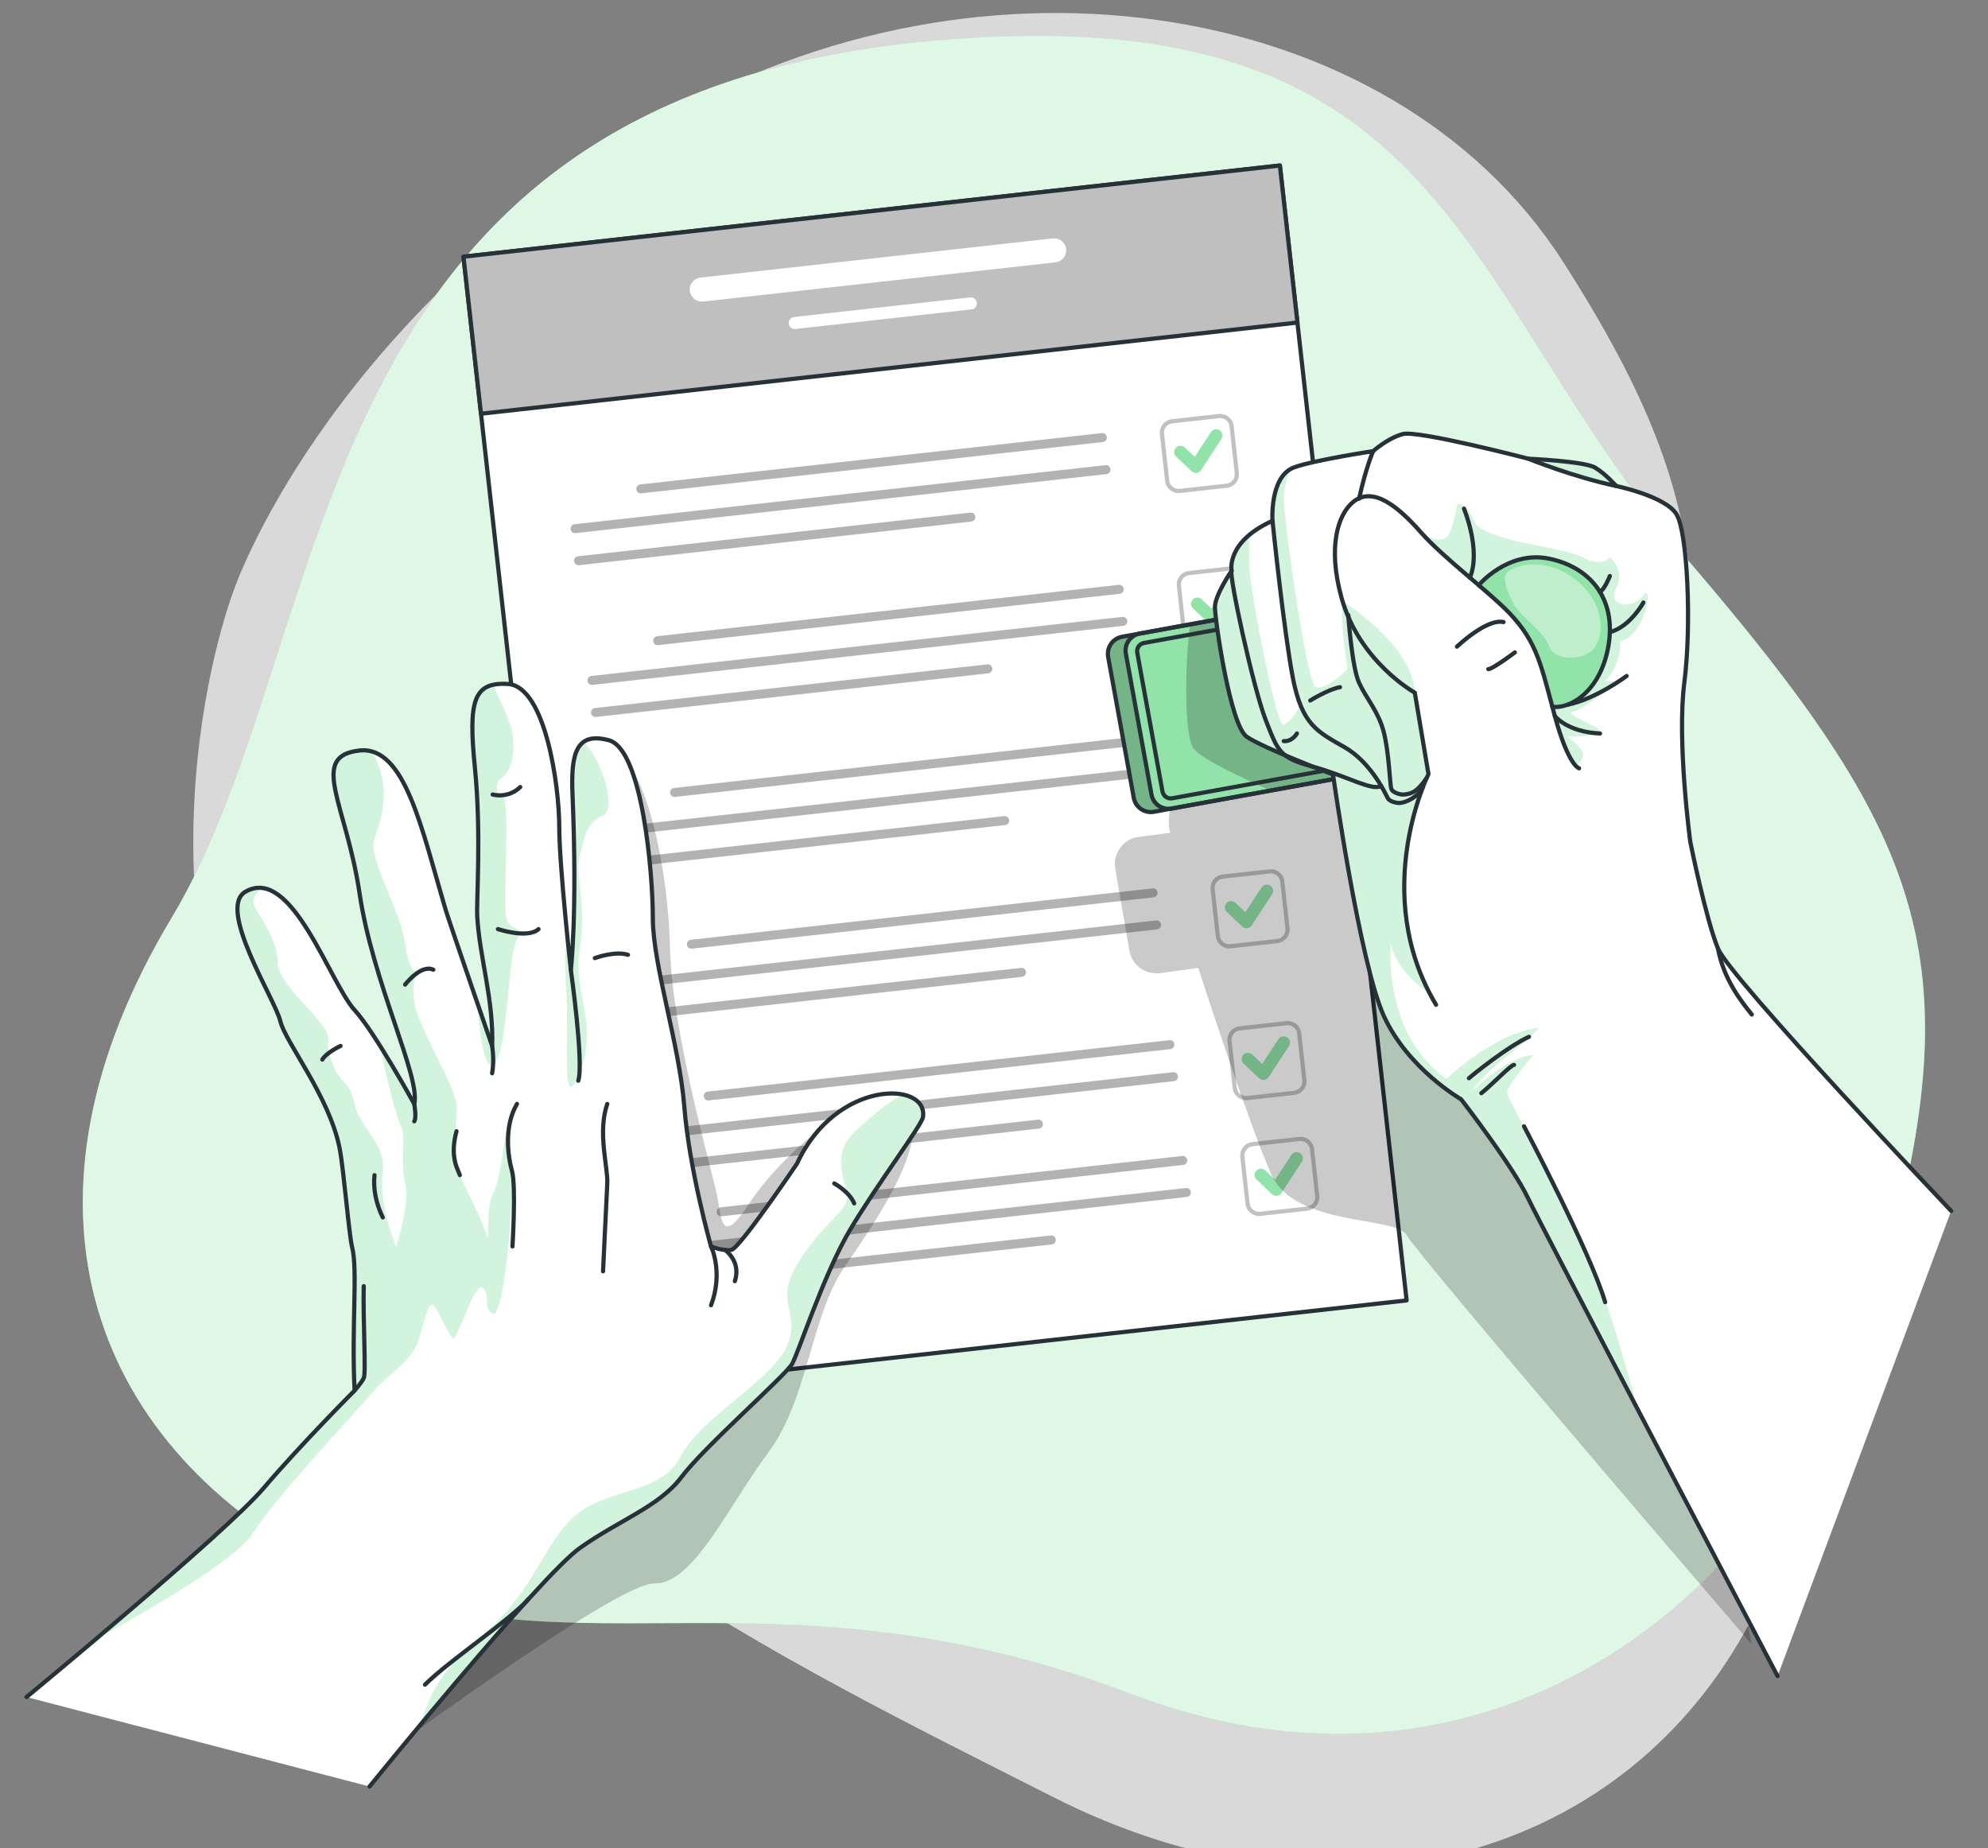 <?xml version="1.0" encoding="utf-8"?>
<!-- Generator: Adobe Illustrator 25.4.1, SVG Export Plug-In . SVG Version: 6.00 Build 0)  -->
<svg version="1.1" xmlns="http://www.w3.org/2000/svg" xmlns:xlink="http://www.w3.org/1999/xlink" x="0px" y="0px"
	 viewBox="0 0 474.67 441.28" style="enable-background:new 0 0 474.67 441.28;" xml:space="preserve">
<rect x="0" y="0" width="474.67" height="441.28" fill="#808080" stroke="none"/>
<g id="Background_Simple">
	<g>
		<path style="opacity:0.7;fill:#FFFFFF;" d="M55.77,141.08c0,0-27.88,71.99,11.3,144.5c39.17,72.52,119.88,110.8,184.47,143.55
			c64.59,32.75,131.66,16.8,163.53-36.84c31.87-53.64-11.85-91.93-11.9-168.42c-0.05-76.49,11.45-96.74-29.96-161.36
			c-41.41-64.62-143.06-78.93-219.9-31C76.47,79.44,55.77,141.08,55.77,141.08z"/>
	</g>
	<g>
		<path style="fill:#92E3A9;" d="M222.97,9.71C347-1.33,347.21,68.65,403.1,133.84c55.89,65.2,67.85,94.75,46.78,169.91
			c-21.07,75.15-92.06,134.07-179.89,100.69c-87.83-33.38-138.14-1.32-193.54-30.97c-55.4-29.64-75.97-86.91-35.42-154.41
			C81.58,151.56,70.03,23.33,222.97,9.71z"/>
		<path style="opacity:0.7;fill:#FFFFFF;" d="M222.97,9.71C347-1.33,347.21,68.65,403.1,133.84c55.89,65.2,67.85,94.75,46.78,169.91
			c-21.07,75.15-92.06,134.07-179.89,100.69c-87.83-33.38-138.14-1.32-193.54-30.97c-55.4-29.64-75.97-86.91-35.42-154.41
			C81.58,151.56,70.03,23.33,222.97,9.71z"/>
	</g>
</g>
<g id="Document">
	<g>
		
			<rect x="125.09" y="49.66" transform="matrix(0.994 -0.111 0.111 0.994 -19.192 25.809)" style="fill:#FFFFFF;stroke:#263238;stroke-linecap:round;stroke-linejoin:round;stroke-miterlimit:10;" width="196.11" height="272.62"/>
		
			<rect x="112.11" y="50.38" transform="matrix(0.994 -0.111 0.111 0.994 -6.367 23.658)" style="fill:#BFBFBF;stroke:#263238;stroke-linecap:round;stroke-linejoin:round;stroke-miterlimit:10;" width="196.11" height="37.72"/>
		<path style="fill:#FFFFFF;" d="M251.38,56.92l-84.14,9.36c-1.58,0.18-2.72,1.6-2.54,3.18c0.18,1.58,1.6,2.72,3.18,2.54l84.14-9.36
			c1.58-0.18,2.72-1.6,2.54-3.18C254.39,57.88,252.96,56.74,251.38,56.92z"/>
		<path style="fill:#FFFFFF;" d="M231.66,71.01l-42.07,4.68c-0.79,0.09-1.36,0.8-1.27,1.59c0.09,0.79,0.8,1.36,1.59,1.27l42.07-4.68
			c0.79-0.09,1.36-0.8,1.27-1.59C233.16,71.49,232.45,70.92,231.66,71.01z"/>
		<g>
			<path style="opacity:0.3;" d="M263.1,103.41l-110.22,12.26c-0.59,0.07-1.01,0.59-0.95,1.18c0.07,0.59,0.59,1.01,1.18,0.95
				l110.22-12.26c0.59-0.07,1.01-0.59,0.95-1.18S263.68,103.35,263.1,103.41z"/>
			<path style="opacity:0.3;" d="M263.95,111.07l-126.76,14.1c-0.59,0.07-1.01,0.59-0.95,1.18c0.07,0.59,0.59,1.01,1.18,0.95
				l126.76-14.1c0.59-0.07,1.01-0.59,0.95-1.18C265.06,111.42,264.53,111,263.95,111.07z"/>
			<path style="opacity:0.3;" d="M231.71,122.4l-93.68,10.42c-0.59,0.07-1.01,0.59-0.95,1.18c0.07,0.59,0.59,1.01,1.18,0.95
				l93.68-10.42c0.59-0.07,1.01-0.59,0.95-1.18C232.83,122.76,232.3,122.33,231.71,122.4z"/>
			<g>
				<path style="opacity:0.3;fill:none;stroke:#263238;stroke-linecap:round;stroke-linejoin:round;stroke-miterlimit:10;" d="
					M292.89,115.98l-11.19,1.24c-1.5,0.17-2.86-0.92-3.02-2.42l-1.24-11.19c-0.17-1.5,0.92-2.85,2.42-3.02l11.19-1.24
					c1.5-0.17,2.85,0.92,3.02,2.42l1.24,11.19C295.48,114.46,294.4,115.82,292.89,115.98z"/>
				
					<polyline style="fill:none;stroke:#92E3A9;stroke-width:3;stroke-linecap:round;stroke-linejoin:round;stroke-miterlimit:10;" points="
					281.86,107.94 285.53,111.41 290.38,104 				"/>
			</g>
		</g>
		<g>
			<path style="opacity:0.3;" d="M267.13,139.65l-110.22,12.26c-0.59,0.07-1.01,0.59-0.95,1.18c0.07,0.59,0.59,1.01,1.18,0.95
				l110.22-12.26c0.59-0.07,1.01-0.59,0.95-1.18C268.24,140.01,267.71,139.59,267.13,139.65z"/>
			<path style="opacity:0.3;" d="M267.98,147.3l-126.76,14.1c-0.59,0.07-1.01,0.59-0.95,1.18s0.59,1.01,1.18,0.95l126.76-14.1
				c0.59-0.07,1.01-0.59,0.95-1.18C269.1,147.66,268.57,147.24,267.98,147.3z"/>
			<path style="opacity:0.3;" d="M235.74,158.64l-93.68,10.42c-0.59,0.07-1.01,0.59-0.95,1.18c0.07,0.59,0.59,1.01,1.18,0.95
				l93.68-10.42c0.59-0.07,1.01-0.59,0.95-1.18C236.86,158.99,236.33,158.57,235.74,158.64z"/>
			<g>
				<path style="opacity:0.3;fill:none;stroke:#263238;stroke-linecap:round;stroke-linejoin:round;stroke-miterlimit:10;" d="
					M296.93,152.22l-11.19,1.24c-1.5,0.17-2.85-0.92-3.02-2.42l-1.24-11.19c-0.17-1.5,0.92-2.85,2.42-3.02l11.19-1.24
					c1.5-0.17,2.85,0.92,3.02,2.42l1.24,11.19C299.51,150.7,298.43,152.06,296.93,152.22z"/>
				
					<polyline style="fill:none;stroke:#92E3A9;stroke-width:3;stroke-linecap:round;stroke-linejoin:round;stroke-miterlimit:10;" points="
					285.89,144.18 289.56,147.65 294.41,140.24 				"/>
			</g>
		</g>
		<g>
			<path style="opacity:0.3;" d="M271.16,175.89l-110.22,12.26c-0.59,0.07-1.01,0.59-0.95,1.18c0.07,0.59,0.59,1.01,1.18,0.95
				l110.22-12.26c0.59-0.07,1.01-0.59,0.95-1.18C272.27,176.25,271.75,175.82,271.16,175.89z"/>
			<path style="opacity:0.3;" d="M272.01,183.54l-126.76,14.1c-0.59,0.07-1.01,0.59-0.95,1.18c0.07,0.59,0.59,1.01,1.18,0.95
				l126.76-14.1c0.59-0.07,1.01-0.59,0.95-1.18C273.13,183.9,272.6,183.48,272.01,183.54z"/>
			<path style="opacity:0.3;" d="M239.77,194.87l-93.68,10.42c-0.59,0.07-1.01,0.59-0.95,1.18s0.59,1.01,1.18,0.95L240.01,197
				c0.59-0.07,1.01-0.59,0.95-1.18S240.36,194.81,239.77,194.87z"/>
			<g>
				<path style="opacity:0.3;fill:none;stroke:#263238;stroke-linecap:round;stroke-linejoin:round;stroke-miterlimit:10;" d="
					M300.96,188.46l-11.19,1.24c-1.5,0.17-2.85-0.92-3.02-2.42l-1.24-11.19c-0.17-1.5,0.92-2.85,2.42-3.02l11.19-1.24
					c1.5-0.17,2.86,0.92,3.02,2.42l1.24,11.19C303.54,186.94,302.46,188.29,300.96,188.46z"/>
				
					<polyline style="fill:none;stroke:#92E3A9;stroke-width:3;stroke-linecap:round;stroke-linejoin:round;stroke-miterlimit:10;" points="
					289.92,180.42 293.59,183.89 298.44,176.48 				"/>
			</g>
		</g>
		<g>
			<path style="opacity:0.3;" d="M275.19,212.13l-110.22,12.26c-0.59,0.07-1.01,0.59-0.95,1.18c0.07,0.59,0.59,1.01,1.18,0.95
				l110.22-12.26c0.59-0.07,1.01-0.59,0.95-1.18C276.31,212.49,275.78,212.06,275.19,212.13z"/>
			<path style="opacity:0.3;" d="M276.04,219.78l-126.76,14.1c-0.59,0.07-1.01,0.59-0.95,1.18c0.07,0.59,0.59,1.01,1.18,0.95
				l126.76-14.1c0.59-0.07,1.01-0.59,0.95-1.18C277.16,220.14,276.63,219.71,276.04,219.78z"/>
			<path style="opacity:0.3;" d="M243.8,231.11l-93.68,10.42c-0.59,0.07-1.01,0.59-0.95,1.18c0.07,0.59,0.59,1.01,1.18,0.95
				l93.68-10.42c0.59-0.07,1.01-0.59,0.95-1.18C244.92,231.47,244.39,231.05,243.8,231.11z"/>
			<g>
				<path style="opacity:0.3;fill:none;stroke:#263238;stroke-linecap:round;stroke-linejoin:round;stroke-miterlimit:10;" d="
					M304.99,224.7l-11.19,1.24c-1.5,0.17-2.85-0.92-3.02-2.42l-1.24-11.19c-0.17-1.5,0.92-2.86,2.42-3.02l11.19-1.24
					c1.5-0.17,2.86,0.92,3.02,2.42l1.24,11.19C307.57,223.18,306.49,224.53,304.99,224.7z"/>
				
					<polyline style="fill:none;stroke:#92E3A9;stroke-width:3;stroke-linecap:round;stroke-linejoin:round;stroke-miterlimit:10;" points="
					293.95,216.66 297.62,220.13 302.47,212.72 				"/>
			</g>
		</g>
		<g>
			<path style="opacity:0.3;" d="M279.22,248.37L169,260.63c-0.59,0.07-1.01,0.59-0.95,1.18c0.07,0.59,0.59,1.01,1.18,0.95
				l110.22-12.26c0.59-0.07,1.01-0.59,0.95-1.18C280.34,248.72,279.81,248.3,279.22,248.37z"/>
			<path style="opacity:0.3;" d="M280.07,256.02l-126.76,14.1c-0.59,0.07-1.01,0.59-0.95,1.18c0.07,0.59,0.59,1.01,1.18,0.95
				l126.76-14.1c0.59-0.07,1.01-0.59,0.95-1.18C281.19,256.38,280.66,255.95,280.07,256.02z"/>
			<path style="opacity:0.3;" d="M247.83,267.35l-93.68,10.42c-0.59,0.07-1.01,0.59-0.95,1.18c0.07,0.59,0.59,1.01,1.18,0.95
				l93.68-10.42c0.59-0.07,1.01-0.59,0.95-1.18C248.95,267.71,248.42,267.28,247.83,267.35z"/>
			<g>
				<path style="opacity:0.3;fill:none;stroke:#263238;stroke-linecap:round;stroke-linejoin:round;stroke-miterlimit:10;" d="
					M309.02,260.94l-11.19,1.24c-1.5,0.17-2.86-0.92-3.02-2.42l-1.24-11.19c-0.17-1.5,0.92-2.85,2.42-3.02l11.19-1.24
					c1.5-0.17,2.86,0.92,3.02,2.42l1.24,11.19C311.6,259.42,310.52,260.77,309.02,260.94z"/>
				
					<polyline style="fill:none;stroke:#92E3A9;stroke-width:3;stroke-linecap:round;stroke-linejoin:round;stroke-miterlimit:10;" points="
					297.98,252.89 301.65,256.36 306.5,248.95 				"/>
			</g>
		</g>
		<g>
			<path style="opacity:0.3;" d="M282.3,276.02l-110.22,12.26c-0.59,0.07-1.01,0.59-0.95,1.18c0.07,0.59,0.59,1.01,1.18,0.95
				l110.22-12.26c0.59-0.07,1.01-0.59,0.95-1.18C283.41,276.38,282.88,275.95,282.3,276.02z"/>
			<path style="opacity:0.3;" d="M283.15,283.67l-126.76,14.1c-0.59,0.07-1.01,0.59-0.95,1.18c0.07,0.59,0.59,1.01,1.18,0.95
				l126.76-14.1c0.59-0.07,1.01-0.59,0.95-1.18C284.26,284.03,283.73,283.6,283.15,283.67z"/>
			<path style="opacity:0.3;" d="M250.91,295l-93.68,10.42c-0.59,0.07-1.01,0.59-0.95,1.18c0.07,0.59,0.59,1.01,1.18,0.95
				l93.68-10.42c0.59-0.07,1.01-0.59,0.95-1.18C252.03,295.36,251.5,294.94,250.91,295z"/>
			<g>
				<path style="opacity:0.3;fill:none;stroke:#263238;stroke-linecap:round;stroke-linejoin:round;stroke-miterlimit:10;" d="
					M312.09,288.59l-11.19,1.24c-1.5,0.17-2.85-0.92-3.02-2.42l-1.24-11.19c-0.17-1.5,0.92-2.85,2.42-3.02l11.19-1.24
					c1.5-0.17,2.86,0.92,3.02,2.42l1.24,11.19C314.68,287.07,313.6,288.42,312.09,288.59z"/>
				
					<polyline style="fill:none;stroke:#92E3A9;stroke-width:3;stroke-linecap:round;stroke-linejoin:round;stroke-miterlimit:10;" points="
					301.06,280.55 304.73,284.02 309.58,276.6 				"/>
			</g>
		</g>
	</g>
</g>
<g id="Stamp">
</g>
<g id="Left_hand">
	<path style="opacity:0.3;fill-opacity:0.7;" d="M148.32,180.77c6.1,4.49,11.2,26.03,11.66,45.73c0.47,19.7,9.95,52.99,11.14,58.45
		c1.19,5.46,0.72,13.31,7.8,2.37s27.79-29.93,36.42-23.62c8.63,6.31-5.91,27.53-13.78,38.95c-7.87,11.42-8.67,31.53-18.09,44.12
		c-9.42,12.59-17.96,31.6-27.2,31.31c-9.24-0.29-70.41,45.11-70.41,45.11l1.2-62.15l54.96-89.99L148.32,180.77z"/>
	<g>
		<path style="fill:#FFFFFF;" d="M220.36,266.75c-0.31,1.95-11.08,16.22-17.41,26.9c-6.33,10.68-12.26,29.27-13.85,32.04
			c-1.58,2.77-20.96,19.78-26.32,26.91c-5.36,7.12-14.82,10.28-24.31,17.01c-6.1,4.32-25.11,26.61-37.92,41.99
			c-7.12,8.55-12.33,14.97-12.33,14.97L6.33,405.21c0,0,6.78-5.59,15.7-13.13c0.01,0,0.03-0.01,0.06-0.04
			c0.02-0.02,0.05-0.04,0.09-0.07c14.68-12.41,35.09-29.98,40.73-36.61c9.09-10.68,21.75-23.34,21.75-23.34
			c-0.77-14.83,0.8-28.88-0.59-34.22c-0.72-2.79-2.01-18.66-2.97-23.54c-2.43-12.47-13-25.39-14.19-30.48
			c-1.18-5.09-15.17-26.82-8.36-30.83c1.42-0.84,2.81-1.1,4.16-0.91c9.2,1.27,16.78,23.49,21.98,29.15
			c1.65,1.79,3.86,5.04,6.06,8.52c4.12,6.53,8.16,13.87,8.16,13.87c1.58-6.33-9.89-28.88-13.06-50.24
			c-3.16-21.36-12.26-32.83,0-34.15c1.08-0.12,2.09-0.02,3.04,0.26c8.63,2.52,12.37,20.45,17.53,37.85
			c0.48,1.6,4.41,13.09,7.47,21.95c0,0.01,0,0.01,0.01,0.02c1.99,5.8,3.6,10.47,3.6,10.47c0.39-10.88-2.97-20.97-3.56-30.86
			c-0.24-3.95,1.02-19.78-0.56-35.6c-1.34-13.35-0.73-18.76,4.49-19.81c0.96-0.2,2.09-0.24,3.39-0.16
			c9.05,0.57,12.26,24.62,12.26,34.01c0,5.45,0.93,16.09,1.71,24.07c0.57,5.77,1.06,10.15,1.06,10.15s1.58-13.25,0.4-41.83
			c-0.27-6.26,0.14-10.74,2.6-12.55c1.35-0.98,3.3-1.17,6.1-0.41c7.91,2.14,10.48,31.45,10.48,42.53c0,11.07,6.33,30.06,7.52,45.02
			c1.19,14.95,6.37,33.3,6.37,33.3s2.93,1.19,4.9,0.8c1.98-0.4,15.63-20.57,15.63-20.57c6.36-13.81,18.74-17.98,25.48-16.45
			C218.88,262.08,220.8,264,220.36,266.75z"/>
		<g>
			<path style="opacity:0.4;fill:#92E3A9;" d="M220.36,266.75c-0.31,1.95-11.08,16.22-17.41,26.9
				c-6.33,10.68-12.26,29.27-13.85,32.04c-1.58,2.77-20.96,19.78-26.32,26.91c-5.36,7.12-14.82,10.28-24.31,17.01
				c-6.1,4.32-25.11,26.61-37.92,41.99c1.41-5.58,4.57-12.71,12.83-19.56c14.34-11.91,15.2-21.25,22.91-29.16
				c7.71-7.91,21.29-5.54,26.17-15.03c4.89-9.5,21.9-18.2,25.46-26.51c3.56-8.31-3.56-10.07,2.77-20.07
				c6.33-9.99,12.47-12.43,11.57-16.35c-0.89-3.93-3.56-9.86,1.93-14.81c3.43-3.08,7.46-6.95,11.58-8.73
				C218.88,262.08,220.8,264,220.36,266.75z"/>
			<path style="opacity:0.4;fill:#92E3A9;" d="M117.76,313.69c-2.63-1.32-0.52-3.95-2.37-6.14c-1.85-2.18-6.07,11.95-7.05,12.01
				c-0.99,0.07-3.76-7.19-4.88-7.91c-1.13-0.73-1.78,2.31-3.37,7.91c-1.58,5.61-7.38,8.38-10.77,12.46
				c-3.38,4.09-23.78,25.72-28.79,33.89c-4.93,8.05-35.95,24.34-38.35,26.06c14.68-12.41,35.09-29.98,40.73-36.61
				c9.09-10.68,21.75-23.34,21.75-23.34c-0.77-14.83,0.8-28.88-0.59-34.22c-0.72-2.79-2.01-18.66-2.97-23.54
				c-2.43-12.47-13-25.39-14.19-30.48c-1.18-5.09-15.17-26.82-8.36-30.83c1.42-0.84,2.81-1.1,4.16-0.91
				c-1.55,1.1-3.06,2.68-1.65,4.97c2.51,4.06,5.27,8.33,5.27,12.82c0,4.48,7.65,10.81,10.62,14.96c2.97,4.16,0.2,2.71,2.18,8.45
				c1.97,5.75,4.35,4.54,5.53,10.34c1.19,5.81,7.78,9.5,6.73,16.73c-1.06,7.23,3.16,17.29,3.16,17.29s3.43-9.75,2.18-15.03
				c-1.25-5.27,0.2-11.87-0.96-13.65c-1.04-1.6-3.74-12.46-5.02-19.21c4.12,6.53,8.16,13.87,8.16,13.87
				c1.58-6.33-9.89-28.88-13.06-50.24c-3.16-21.36-12.26-32.83,0-34.15c1.08-0.12,2.09-0.02,3.04,0.26
				c5.23,9.77,1.59,17.04,0.43,21.24c-1.27,4.62,6.29,16.48,7.41,24.65c1.04,7.63,3.06,6.84,3.33,6.7c-0.23,0.21-2.18,2.2-1.02,7.86
				c1.23,6.02,10.02,20.25,10.02,24.23c0,3.97-0.72,10.53-0.72,12.47c0,1.96,7.05,14.92,7.84,18.32s-0.33-6.55,1.58-9.97
				c1.92-3.43,2.92-15.49,3.17-14.84C124.16,278.58,120.4,315.01,117.76,313.69z"/>
			<path style="opacity:0.4;fill:#92E3A9;" d="M123.43,224.33c-2.24,3.39-2.18,29.85-6.03,29.94c-1.85,0.04-2.75-6.65-3.5-15
				c1.99,5.8,3.6,10.47,3.6,10.47c0.39-10.88-2.97-20.97-3.56-30.86c-0.24-3.95,1.02-19.78-0.56-35.6
				c-1.34-13.35-0.73-18.76,4.49-19.81c1.1,3.56,3.8,7.76,4.49,11.66c0.94,5.38-0.9,9.83-2.48,10.5c-1.59,0.68-1.85,4.14,0.13,4.65
				c1.97,0.51-0.05,25.76,0.92,29.04C121.89,222.59,125.68,220.94,123.43,224.33z"/>
			<path style="opacity:0.4;fill:#92E3A9;" d="M143.98,194.71c-4.11,1.81-4.33,5.05-5.56,9.7c-1.23,4.65,1.76,11.44,0,22.11
				c-1.76,10.67,4.66,17.55,0,29.49s-2.47-9.96-3.25-20c-0.32-4.11-0.2-9.57,0.06-14.62c0.57,5.77,1.06,10.15,1.06,10.15
				s1.58-13.25,0.4-41.83c-0.27-6.26,0.14-10.74,2.6-12.55C143.51,180.95,147.48,193.17,143.98,194.71z"/>
		</g>
		<g>
			<path style="fill:none;stroke:#263238;stroke-linecap:round;stroke-linejoin:round;stroke-miterlimit:10;" d="M88.23,426.58
				c0,0,40.75-50.24,50.24-56.97c9.49-6.73,18.95-9.88,24.31-17.01s24.74-24.13,26.33-26.9c1.58-2.77,7.52-21.36,13.85-32.04
				c6.33-10.68,17.1-24.95,17.41-26.9c1.38-8.7-20.77-9.1-30.07,11.08c0,0-13.65,20.18-15.63,20.57c-1.98,0.4-4.9-0.79-4.9-0.79
				s-5.19-18.35-6.37-33.31c-1.19-14.96-7.52-33.95-7.52-45.02s-2.57-40.38-10.48-42.53c-7.91-2.14-9.11,3.28-8.7,12.96
				c1.19,28.58-0.4,41.83-0.4,41.83s-2.77-24.83-2.77-34.22c0-9.39-3.21-33.44-12.26-34.01c-8.31-0.53-9.46,4.14-7.88,19.97
				s0.33,31.66,0.56,35.6c0.59,9.89,3.96,19.98,3.56,30.86c0,0-10.29-29.78-11.08-32.44c-5.73-19.31-9.71-39.27-20.57-38.11
				c-12.26,1.32-3.16,12.79,0,34.15c3.16,21.36,14.64,43.91,13.05,50.24c0,0-9.49-17.23-14.22-22.39
				c-5.96-6.49-15.05-34.78-26.13-28.25c-6.82,4.02,7.17,25.74,8.36,30.83c1.19,5.09,11.76,18.02,14.19,30.49
				c0.95,4.88,2.24,20.75,2.97,23.54c1.38,5.34-0.18,19.39,0.59,34.22c0,0-12.66,12.66-21.76,23.34S6.34,405.21,6.34,405.21"/>
			<path style="fill:none;stroke:#263238;stroke-linecap:round;stroke-linejoin:round;stroke-miterlimit:10;" d="M169.77,297.61
				c0,0,3.01,6.13,0,14.05"/>
			<path style="fill:none;stroke:#263238;stroke-linecap:round;stroke-linejoin:round;stroke-miterlimit:10;" d="M173.1,298.44
				c0,0,3.94,2.72,2.36,7.47"/>
			<path style="fill:none;stroke:#263238;stroke-linecap:round;stroke-linejoin:round;stroke-miterlimit:10;" d="M136.29,231.54
				c0,0,3.16,22.35,1.78,26.51"/>
			<path style="fill:none;stroke:#263238;stroke-linecap:round;stroke-linejoin:round;stroke-miterlimit:10;" d="M117.5,249.74
				c0,0,0.59,3.36,0,6.53"/>
			<path style="fill:none;stroke:#263238;stroke-linecap:round;stroke-linejoin:round;stroke-miterlimit:10;" d="M98.91,263.59
				c0,0,0.59,3.36,0,4.15"/>
			<path style="fill:none;stroke:#263238;stroke-linecap:round;stroke-linejoin:round;stroke-miterlimit:10;" d="M199.2,282.58
				c0,0,3.58,1.94,4.75,4.75"/>
			<path style="fill:none;stroke:#263238;stroke-linecap:round;stroke-linejoin:round;stroke-miterlimit:10;" d="M117.63,189.71
				c0,0,3.63,1.08,6.59-1.79"/>
			<path style="fill:none;stroke:#263238;stroke-linecap:round;stroke-linejoin:round;stroke-miterlimit:10;" d="M118.89,221.85
				c0,0,7.12,2.37,9.69,0"/>
			<path style="fill:none;stroke:#263238;stroke-linecap:round;stroke-linejoin:round;stroke-miterlimit:10;" d="M142.03,228.77
				c0,0,4.75-1.78,7.91-0.79"/>
			<path style="fill:none;stroke:#263238;stroke-linecap:round;stroke-linejoin:round;stroke-miterlimit:10;" d="M96.73,235.1
				c0,0,3.76-4.95,6.73-3.56"/>
			<path style="fill:none;stroke:#263238;stroke-linecap:round;stroke-linejoin:round;stroke-miterlimit:10;" d="M81.31,249.74
				c0,0-3.36,1.58-4.35,3.26"/>
			<path style="fill:none;stroke:#263238;stroke-linecap:round;stroke-linejoin:round;stroke-miterlimit:10;" d="M84.67,332.03
				c0,0,1.58-1.78,2.18-2.97c0.59-1.19-0.2-13.85,0-21.96"/>
			<path style="fill:none;stroke:#263238;stroke-linecap:round;stroke-linejoin:round;stroke-miterlimit:10;" d="M126.17,381.84
				c-4.67,5.22-18.95,14.67-24.69,20.41"/>
			<path style="fill:none;stroke:#263238;stroke-linecap:round;stroke-linejoin:round;stroke-miterlimit:10;" d="M145,263.59
				c-2.37,6.73,0.2,15.23,0,18.99c-0.2,3.76-1.01,20.97-1.01,20.97"/>
			<path style="fill:none;stroke:#263238;stroke-linecap:round;stroke-linejoin:round;stroke-miterlimit:10;" d="M123.44,263.59
				c-3.16,5.34-2.18,12.46-1.19,16.02c0.99,3.56,0.11,18,0.11,18"/>
			<path style="fill:none;stroke:#263238;stroke-linecap:round;stroke-linejoin:round;stroke-miterlimit:10;" d="M89.42,280.6
				c-0.59,5.34,1.98,10.09,1.98,10.09"/>
			<path style="fill:none;stroke:#263238;stroke-linecap:round;stroke-linejoin:round;stroke-miterlimit:10;" d="M109,270.11
				c-1.78,6.53,0.59,9.49,0.79,10.48"/>
		</g>
	</g>
</g>
<g id="Right_hand">
	<path style="opacity:0.3;fill-opacity:0.7;" d="M269.66,226.98l-3.37-19.56c-0.63-3.67,1.92-7.12,5.61-7.6l7.55-0.97
		c0,0-2.52-5.11,5.59-20.03c8.11-14.92,47.1-54.44,76.66,12c29.56,66.44,56.57,201.83,56.57,201.83s-79.79-92.89-82.33-97.65
		c-2.54-4.76-26.83-1.92-32.44-14.68c-5.61-12.77-17.39-49.2-17.39-49.2l-9.13,1.24C273.5,232.82,270.26,230.45,269.66,226.98z"/>
	<g>
		<g>
			<g>
				<defs>
					<path id="XMLID_541_" d="M339.98,182.11l-15.31,2.78l-21.28,3.87l-27.87,5.07c-2.25,0.41-4.4-1.08-4.81-3.33l-6.12-33.65
						c-0.4-2.25,1.09-4.4,3.33-4.81l16.21-2.95l23.58-4.28l24.67-4.49c2.25-0.41,4.4,1.08,4.81,3.33l6.12,33.65
						C343.72,179.55,342.23,181.7,339.98,182.11z"/>
				</defs>
				<use xlink:href="#XMLID_541_"  style="overflow:visible;fill:#92E3A9;"/>
				<clipPath id="XMLID_00000176022503310987613590000004503381040596219543_">
					<use xlink:href="#XMLID_541_"  style="overflow:visible;"/>
				</clipPath>
				<path style="opacity:0.3;clip-path:url(#XMLID_00000176022503310987613590000004503381040596219543_);fill-opacity:0.7;" d="
					M329.15,159.77l-4.48,25.12l-21.28,3.87c-6.16-2.71-16.32-7.43-18.35-9.95c-2.42-2.99-2.08-20.68-0.91-29.72l23.58-4.28
					C316.02,150.49,329.15,159.77,329.15,159.77z"/>
				<path style="opacity:0.3;clip-path:url(#XMLID_00000176022503310987613590000004503381040596219543_);fill-opacity:0.7;" d="
					M279.75,193.06l-4.23,0.77c-2.25,0.41-4.4-1.08-4.81-3.33l-6.12-33.65c-0.4-2.25,1.09-4.4,3.33-4.81l4.22-0.77
					c-2.24,0.42-3.73,2.56-3.32,4.81l6.12,33.65C275.35,191.98,277.5,193.47,279.75,193.06z"/>
				
					<use xlink:href="#XMLID_541_"  style="overflow:visible;fill:none;stroke:#263238;stroke-linecap:round;stroke-linejoin:round;stroke-miterlimit:10;"/>
			</g>
			<path style="fill:none;stroke:#263238;stroke-linecap:round;stroke-linejoin:round;stroke-miterlimit:10;" d="M344.21,181.34
				l-64.46,11.72c-2.25,0.41-4.4-1.08-4.81-3.33l-6.12-33.65c-0.41-2.25,1.08-4.4,3.33-4.81l64.46-11.72
				c2.25-0.41,4.4,1.08,4.81,3.33l6.12,33.65C347.95,178.78,346.46,180.94,344.21,181.34z"/>
			<path style="fill:none;stroke:#263238;stroke-linecap:round;stroke-linejoin:round;stroke-miterlimit:10;" d="M340.39,179.61
				l-60.49,11c-1.09,0.2-2.13-0.52-2.33-1.61l-6.03-33.15c-0.2-1.09,0.52-2.13,1.61-2.33l60.49-11c1.09-0.2,2.13,0.52,2.33,1.61
				l6.03,33.15C342.2,178.37,341.48,179.41,340.39,179.61z"/>
			<path style="fill:none;stroke:#263238;stroke-linecap:round;stroke-linejoin:round;stroke-miterlimit:10;" d="M344.21,181.34
				l-4.2,0.76c2.23-0.42,3.71-2.56,3.3-4.8l-6.12-33.65c-0.41-2.25-2.56-3.74-4.81-3.33l4.23-0.77c2.25-0.4,4.4,1.09,4.81,3.33
				l6.12,33.65C347.94,178.78,346.45,180.93,344.21,181.34z"/>
		</g>
		<g>
			<path style="fill:#FFFFFF;" d="M465.87,289.13l-41.44,111.08c0,0-17.32-32.96-33.32-63.54c-12.78-24.42-24.72-47.32-26.33-50.69
				c-3.61-7.59-15.9-23.49-15.9-23.49s-12.65-7.24-18.44-19.85c-5.78-12.62-12.16-57.72-12.16-57.72s-16.63-6.26-20.6-9.02
				c-3.98-2.75-7.59-28.06-7.59-30.95s3.97-8.68,3.97-8.68s-0.89-4.24,4.19-8.52c1.35-1.14,3.13-2.29,5.47-3.35
				c0.03-0.02,0.07-0.03,0.1-0.05c0,0-0.66-9.57,4.32-12.36c0.23-0.13,0.48-0.25,0.74-0.35c4.44-1.71,18.98-3.92,18.98-3.92
				s3.44-3.09,7.05-4.07c2.58-0.71,16.74,2.58,24.65,4.53c3.18,0.78,5.35,1.34,5.35,1.34s13.38,0.61,15.91,2.12
				c2.03,1.21,4.07,3.31,4.8,4.09c0,0.01,0.01,0.01,0.01,0.01c0.15,0.18,0.25,0.29,0.25,0.29s11.93,2.48,14.46,6.85
				c2.53,4.36,3.61,26.05,1.81,40.14c-1.81,14.1,1.43,38,1.43,38s3.73,18.47,6.62,25.48C413.09,233.51,465.87,289.13,465.87,289.13z
				"/>
			<path style="opacity:0.4;fill:#92E3A9;" d="M391.11,336.67c-12.78-24.42-24.72-47.32-26.33-50.69
				c-3.61-7.59-15.9-23.49-15.9-23.49s-12.65-7.24-18.44-19.85c-5.78-12.62-12.16-57.72-12.16-57.72s-16.63-6.26-20.6-9.02
				c-3.98-2.75-7.59-28.06-7.59-30.95s3.97-8.68,3.97-8.68s-0.89-4.24,4.19-8.52c0.01,1.14,0.02,3.06-0.04,6.08
				c-0.12,5.73,6.63,40.28,8.3,39.23c1.67-1.06,4.25-3.58,3.57-5.81c0,0-3.27-13.41-6.36-42.85c0.03-0.02,0.07-0.03,0.1-0.05
				c0,0-0.66-9.57,4.32-12.36c-0.89,2.41-1.59,4.82-1.63,6.49c-0.11,4.66,5.43,44.59,7.6,45.6c2.18,1,7.67-4.31,7.67-4.31
				s-1.88-11.33-1.21-16.16c0,0,16.73,10.2,17.23,21.78c0.05,1.27,3.26,19.42,3.26,19.42s-14.39,27.4,0.3,52.4
				c0,0-7.47-4.48-9.25-11.6c0,0-2.17,20.94,13.26,32.03c0,0,11.07-10.87,21.95-12.25c0,0,0.2,0.72-7.12,6.49
				c-7.32,5.77-8.31,8.34-8.31,8.34s7.92-7.98,14.25-8.34c0,0-6.53,7.55-6.33,9.13c0.19,1.58,18.67,33.16,25.39,55.19
				C388.02,325.44,389.89,332.08,391.11,336.67z"/>
			<path style="opacity:0.4;fill:#92E3A9;" d="M339.25,127.1c0,0,5.33,3.95,6.91,0c1.58-3.95,1.72-6.72,1.72-6.72
				s2.04-0.95,4.02,3.98c1.98,4.92,21.5,6.19,26.08,8.72c4.58,2.53,6.4,0,6.4,0s3.72,2.84,1.5,7.43c-2.22,4.59,4.07,4.99,6.51,1.63
				c2.43-3.36,0.55,9.67-5.48,10.96c0,0,0.18,5.7-3.7,9.61h3.29c0,0-8.76,6.94-11.09,7.32c-2.34,0.38,8.68,4.27,6.63,5.1
				c-2.05,0.82-7.82,0.75-7.82,0.75s3.74,2.59,3.77,4.3c0.03,1.71-1.77,3-2.58,1.57c-0.81-1.42-7.27-21.91-10.48-29.48
				C361.7,144.71,348.36,138.76,339.25,127.1z"/>
			<path style="opacity:0.4;fill:#92E3A9;" d="M385.62,115.73c-11.22-3.07-26.27-7.44-26.27-7.44s0.07-0.04,0.21-0.11
				c3.18,0.78,5.35,1.34,5.35,1.34s13.38,0.61,15.91,2.12C382.85,112.85,384.89,114.95,385.62,115.73z"/>
			<path style="fill:#92E3A9;" d="M369.8,133.39c-9.76-1.99-16.74,6.34-16.74,6.34s9.71,8.78,11.86,12.55
				c2.16,3.79,5.72,16.47,5.72,16.47c4.09,0.66,11.64-3.55,13.44-14.76C385.88,142.78,379.56,135.37,369.8,133.39z"/>
			<g>
				<path style="fill:none;stroke:#263238;stroke-linecap:round;stroke-linejoin:round;stroke-miterlimit:10;" d="M424.43,400.21
					c0,0-56.03-106.64-59.64-114.23c-3.61-7.59-15.91-23.49-15.91-23.49s-12.65-7.23-18.44-19.85
					c-5.78-12.62-12.16-57.72-12.16-57.72s-16.63-6.26-20.6-9.01c-3.98-2.76-7.59-28.06-7.59-30.95c0-2.89,3.98-8.68,3.98-8.68
					s-1.45-6.86,9.76-11.92c0,0-0.72-10.49,5.06-12.72c4.44-1.71,18.98-3.92,18.98-3.92s3.43-3.08,7.05-4.07
					c3.61-0.99,30,5.88,30,5.88s13.37,0.61,15.91,2.11c2.53,1.5,5.06,4.4,5.06,4.4s11.93,2.48,14.46,6.84
					c2.53,4.36,3.61,26.05,1.81,40.15s1.43,38,1.43,38s3.73,18.46,6.62,25.48c2.89,7.01,55.67,62.63,55.67,62.63"/>
				<path style="fill:none;stroke:#263238;stroke-linecap:round;stroke-linejoin:round;stroke-miterlimit:10;" d="M377.03,183.45
					c0,0-2.53-0.54-5.78-12.47c-3.25-11.93-4.11-17.51-10.84-24.58c-4.78-5.03-15.72-13.16-21.15-19.3
					c-5.42-6.14-11.39-11.06-16.09-7.31c-3.75,2.99-6.18,10.8-2.89,22.81c4.23,15.44,17.53,22.79,17.53,22.79l3.26,19.43
					c0,0-14.15,28.34,1.81,55.09"/>
				<path style="fill:none;stroke:#263238;stroke-linecap:round;stroke-linejoin:round;stroke-miterlimit:10;" d="M353.06,139.72
					c0,0,6.98-8.32,16.74-6.34c9.76,1.99,16.09,9.4,14.28,20.6c-1.81,11.21-9.35,15.42-13.44,14.76"/>
				<path style="fill:none;stroke:#263238;stroke-linecap:round;stroke-linejoin:round;stroke-miterlimit:10;" d="M327.86,107.72
					c0,0-1.67,3.73-3.36,11.36"/>
				<path style="fill:none;stroke:#263238;stroke-linecap:round;stroke-linejoin:round;stroke-miterlimit:10;" d="M321.93,146.88
					c0,0,0.84,12.35,2.57,16.14c1.74,3.8,4.63,6.87,5.89,11.75c1.27,4.88,1.45,12.47,1.81,13.56c0.36,1.08,2.46,1.38,2.46,1.38
					c2.97,0.07,4.2-1.49,5.93-3.87"/>
				<path style="fill:none;stroke:#263238;stroke-linecap:round;stroke-linejoin:round;stroke-miterlimit:10;" d="M303.83,124.35
					c0,0,2.71,26.38,4.88,37.59c2.17,11.21,5.96,12.83,12.29,16.45c6.33,3.61,9.76,11.03,10.3,12.11c0.54,1.08,2.61,1.23,2.61,1.23
					c1.91,0.04,4.97-1.72,5.83-3.81"/>
				<path style="fill:none;stroke:#263238;stroke-linecap:round;stroke-linejoin:round;stroke-miterlimit:10;" d="M294.07,136.28
					c-0.68,1.04,5.11,27.83,8.13,35.61c3.02,7.77,3.37,9.03,11.35,11.2c7.99,2.17,14.06,5.86,16.22,4.57"/>
				<path style="fill:none;stroke:#263238;stroke-linecap:round;stroke-linejoin:round;stroke-miterlimit:10;" d="M349.55,121.46
					c0,0,4.15,9.94,1.41,16.47"/>
				<path style="fill:none;stroke:#263238;stroke-linecap:round;stroke-linejoin:round;stroke-miterlimit:10;" d="M364.92,109.53
					c0,0,10.66,4.34,20.97,6.51"/>
				<path style="fill:none;stroke:#263238;stroke-linecap:round;stroke-linejoin:round;stroke-miterlimit:10;" d="M392.39,143.87
					c0,0-3.18,5.82-8.01,7.07"/>
				<path style="fill:none;stroke:#263238;stroke-linecap:round;stroke-linejoin:round;stroke-miterlimit:10;" d="M384.38,137.54
					c0,0-1.14,2.96-2.35,3.83"/>
				<path style="fill:none;stroke:#263238;stroke-linecap:round;stroke-linejoin:round;stroke-miterlimit:10;" d="M388.39,161.4
					c0,0-7.23,5.47-14.18,6.89"/>
				<path style="fill:none;stroke:#263238;stroke-linecap:round;stroke-linejoin:round;stroke-miterlimit:10;" d="M371.24,170.98
					c0,0,2.96,3.8,10.79,4.16"/>
				<path style="fill:none;stroke:#263238;stroke-linecap:round;stroke-linejoin:round;stroke-miterlimit:10;" d="M347.88,154.4
					c0,0,7.08-6.79,11.12-5.86"/>
				<path style="fill:none;stroke:#263238;stroke-linecap:round;stroke-linejoin:round;stroke-miterlimit:10;" d="M361.7,155.78
					c0,0-5.35,4.03-6.34,3.99"/>
				<path style="fill:none;stroke:#263238;stroke-linecap:round;stroke-linejoin:round;stroke-miterlimit:10;" d="M306.51,176.95
					c0,0,1.78,0.33,3.16-1.81"/>
				<path style="fill:none;stroke:#263238;stroke-linecap:round;stroke-linejoin:round;stroke-miterlimit:10;" d="M312.84,167.26
					c0,0,4.3-2.67,7.11-3.18"/>
				<path style="fill:none;stroke:#263238;stroke-linecap:round;stroke-linejoin:round;stroke-miterlimit:10;" d="M350.73,257.45
					c0.89-0.79,9.19-7.52,14.34-9.89"/>
				<path style="fill:none;stroke:#263238;stroke-linecap:round;stroke-linejoin:round;stroke-miterlimit:10;" d="M361.5,254.28
					c-0.59-0.18-5.31,4.76-7.8,6.74"/>
				<path style="fill:none;stroke:#263238;stroke-linecap:round;stroke-linejoin:round;stroke-miterlimit:10;" d="M363.88,268.93
					c0,0,15.82,29.97,19.38,41.99"/>
				<path style="fill:none;stroke:#263238;stroke-linecap:round;stroke-linejoin:round;stroke-miterlimit:10;" d="M410.2,226.5
					c1.35,7.37,5.7,12.8,8.07,15.74"/>
			</g>
			<path style="opacity:0.4;fill:#FFFFFF;" d="M360.31,136.28c-2.31,1.41,0.12,6.06,1.4,8.43c1.27,2.37,7.01,6.13,8.2,9.69
				c1.19,3.56,8.7,3.46,10.98,0c2.27-3.46,2-10.37-4.24-15.63C370.4,133.52,363.57,134.28,360.31,136.28z"/>
		</g>
	</g>
</g>
<g id="Speech_bubble">
</g>
</svg>
